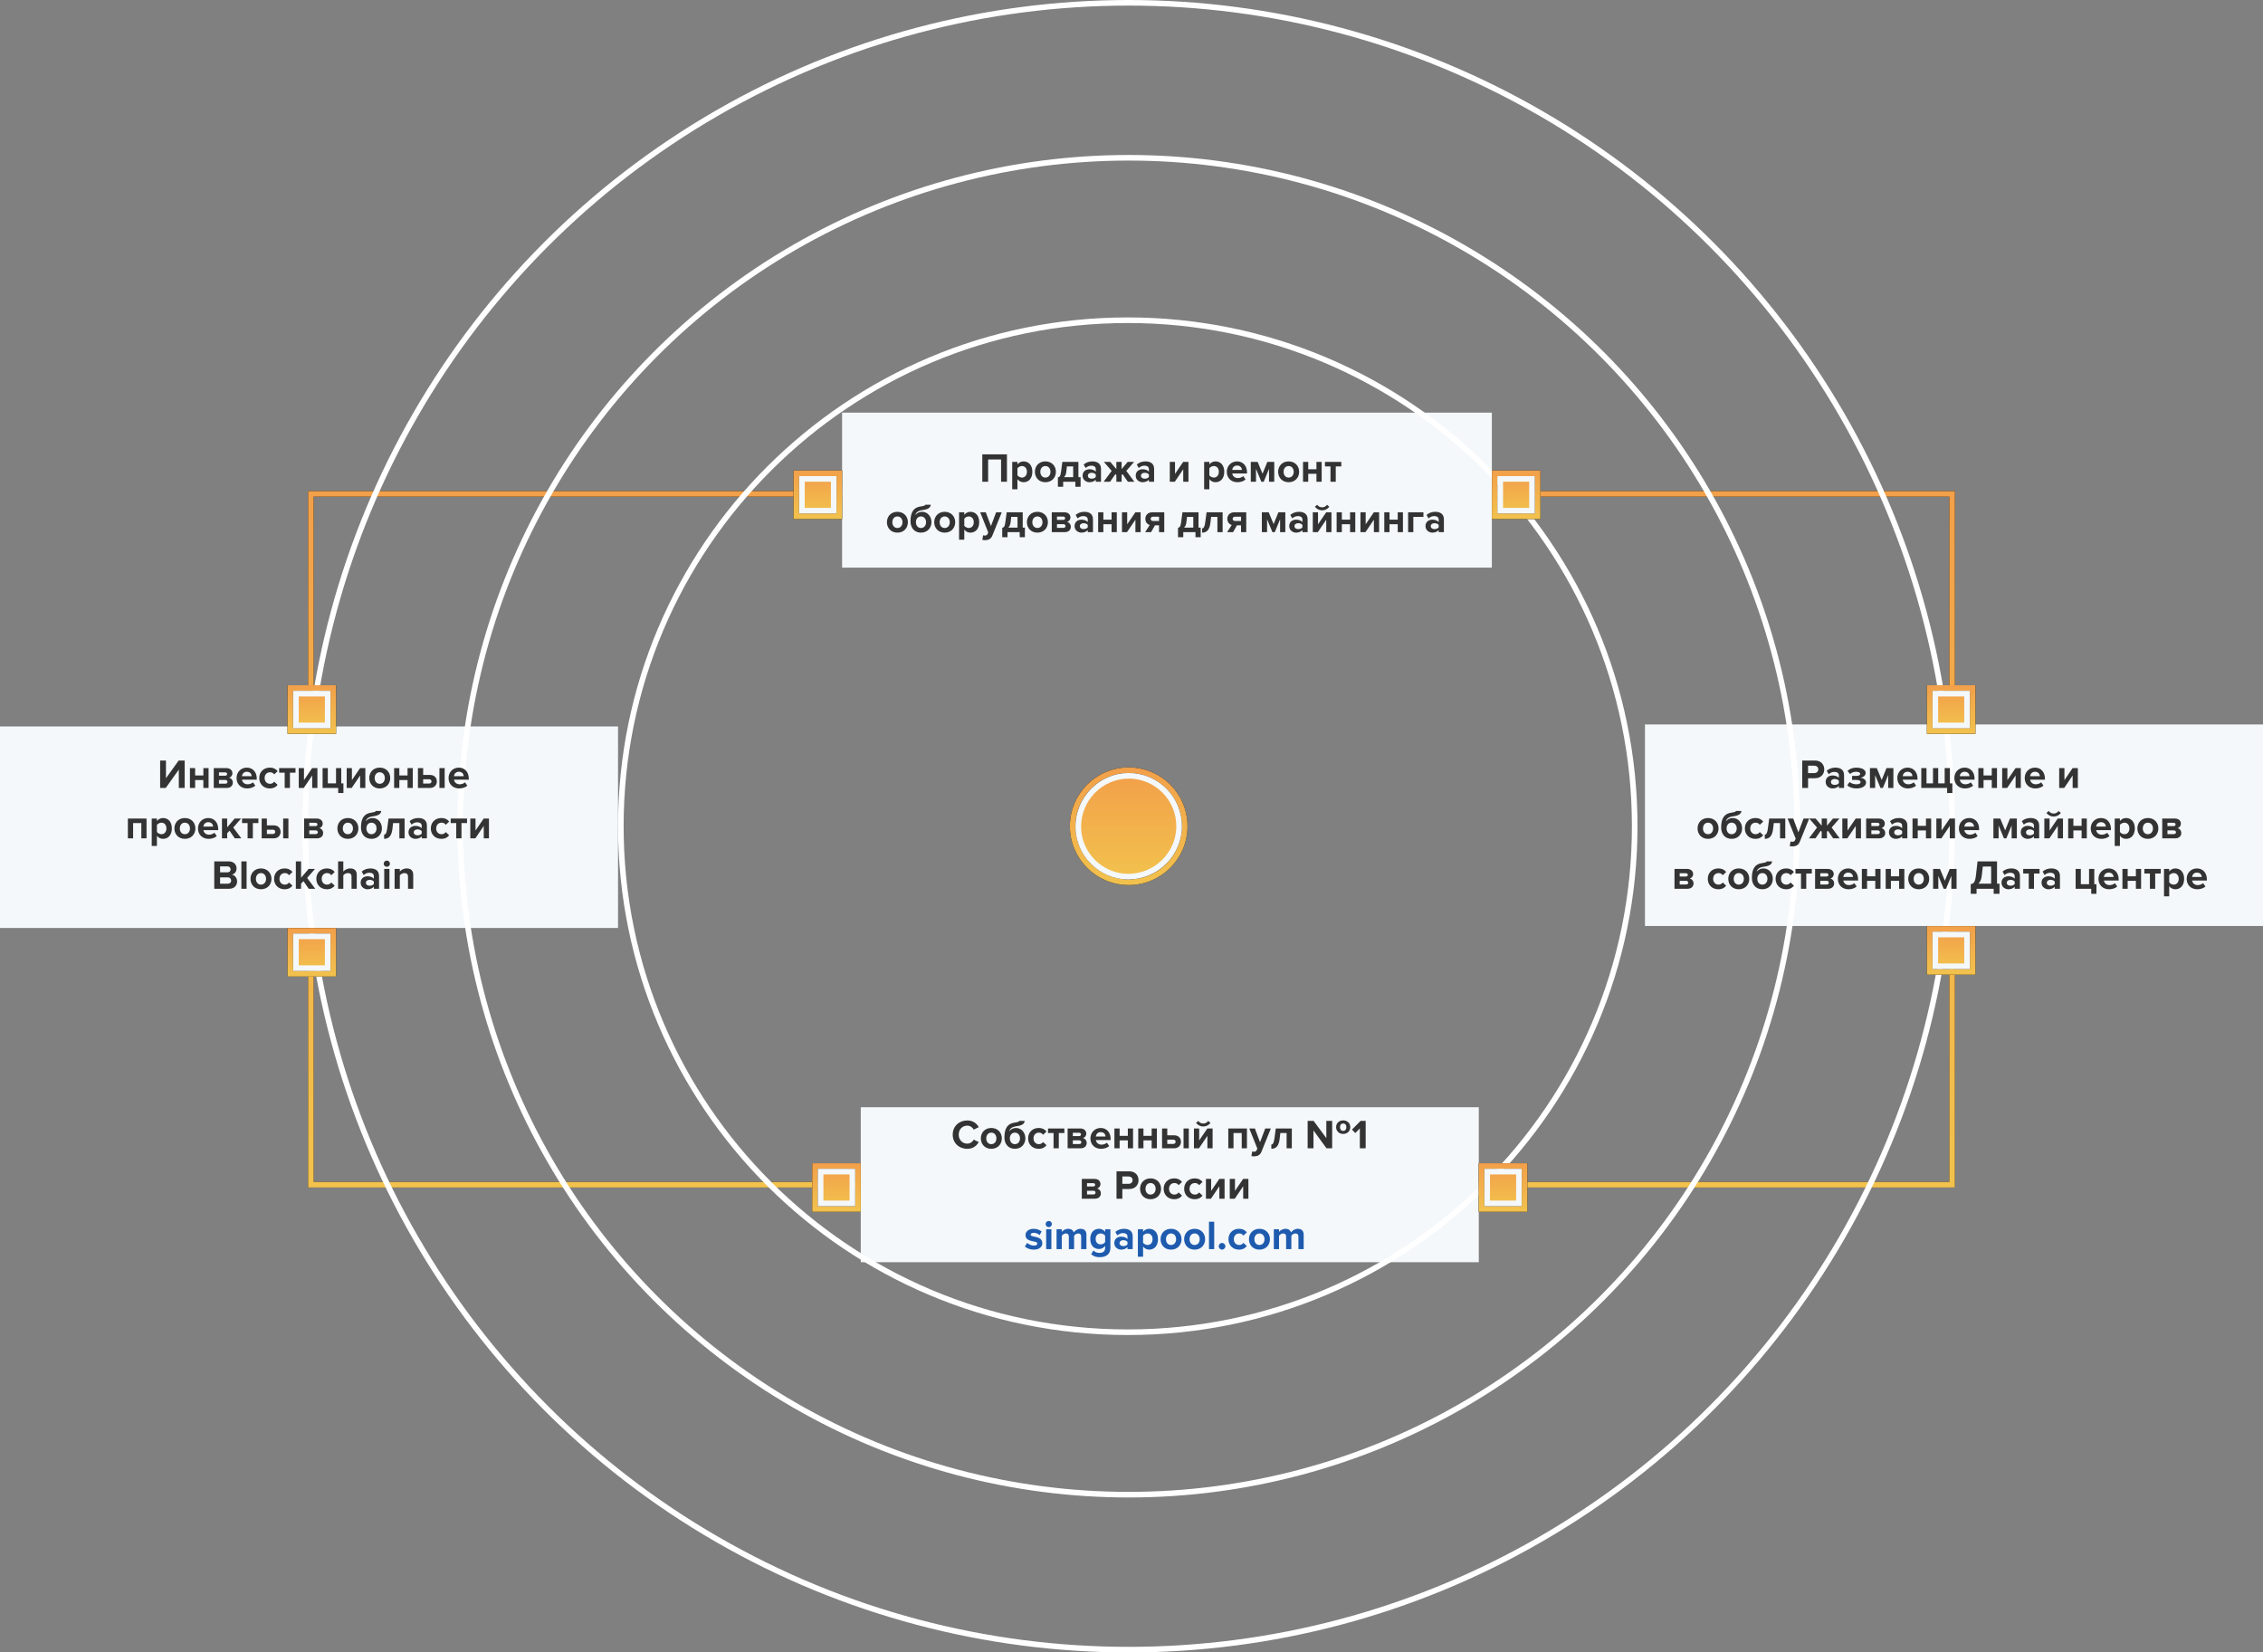 <svg width="1212" height="885" viewBox="0 0 1212 885" fill="none" xmlns="http://www.w3.org/2000/svg">
<rect x="0" y="0" width="1212" height="885" fill="#808080" stroke="none"/>
<rect x="166.5" y="264.5" width="879" height="370" stroke="black" stroke-width="3"/>
<rect x="166.5" y="264.5" width="879" height="370" stroke="url(#paint0_linear_1866_6)" stroke-width="3"/>
<rect x="451" y="221" width="348" height="83" fill="#F4F8FA"/>
<rect x="461" y="593" width="331" height="83" fill="#F4F8FA"/>
<rect x="881" y="388" width="331" height="107.931" fill="#F4F8FA"/>
<rect y="389.069" width="331" height="107.931" fill="#F4F8FA"/>
<circle cx="604.5" cy="442.5" r="441" stroke="white" stroke-width="3"/>
<circle cx="604.5" cy="442.5" r="358" stroke="white" stroke-width="3"/>
<path d="M875.5 442.5C875.5 592.167 753.948 713.5 604 713.5C454.052 713.5 332.5 592.167 332.5 442.5C332.5 292.833 454.052 171.5 604 171.5C753.948 171.5 875.5 292.833 875.5 442.5Z" stroke="white" stroke-width="3"/>
<rect x="426.5" y="253.5" width="23" height="23" stroke="black" stroke-width="3"/>
<rect x="426.5" y="253.5" width="23" height="23" stroke="url(#paint1_linear_1866_6)" stroke-width="3"/>
<rect x="429.5" y="256.5" width="17" height="17" fill="url(#paint2_linear_1866_6)" stroke="#F4F8FA" stroke-width="3"/>
<path d="M574.5 442.5C574.5 425.931 587.931 412.5 604.5 412.5C621.069 412.5 634.5 425.931 634.5 442.5C634.5 459.069 621.069 472.5 604.5 472.5C587.931 472.5 574.5 459.069 574.5 442.5Z" stroke="black" stroke-width="3"/>
<path d="M574.5 442.5C574.5 425.931 587.931 412.5 604.5 412.5C621.069 412.5 634.5 425.931 634.5 442.5C634.5 459.069 621.069 472.5 604.5 472.5C587.931 472.5 574.5 459.069 574.5 442.5Z" stroke="url(#paint3_linear_1866_6)" stroke-width="3"/>
<path d="M577.5 442.752C577.5 427.823 589.605 415.5 604.5 415.5C619.412 415.5 631.5 427.588 631.5 442.5C631.5 457.395 619.177 469.5 604.248 469.5C589.612 469.5 577.5 457.388 577.5 442.752Z" fill="url(#paint4_linear_1866_6)" stroke="#F4F8FA" stroke-width="3"/>
<rect x="800.5" y="253.5" width="23" height="23" stroke="black" stroke-width="3"/>
<rect x="800.5" y="253.5" width="23" height="23" stroke="url(#paint5_linear_1866_6)" stroke-width="3"/>
<rect x="803.5" y="256.5" width="17" height="17" fill="url(#paint6_linear_1866_6)" stroke="#F4F8FA" stroke-width="3"/>
<rect x="1033.5" y="368.5" width="23" height="23" stroke="black" stroke-width="3"/>
<rect x="1033.5" y="368.5" width="23" height="23" stroke="url(#paint7_linear_1866_6)" stroke-width="3"/>
<rect x="1036.5" y="371.5" width="17" height="17" fill="url(#paint8_linear_1866_6)" stroke="#F4F8FA" stroke-width="3"/>
<rect x="1033.5" y="497.5" width="23" height="23" stroke="black" stroke-width="3"/>
<rect x="1033.5" y="497.5" width="23" height="23" stroke="url(#paint9_linear_1866_6)" stroke-width="3"/>
<rect x="1036.5" y="500.5" width="17" height="17" fill="url(#paint10_linear_1866_6)" stroke="#F4F8FA" stroke-width="3"/>
<rect x="793.5" y="624.5" width="23" height="23" stroke="black" stroke-width="3"/>
<rect x="793.5" y="624.5" width="23" height="23" stroke="url(#paint11_linear_1866_6)" stroke-width="3"/>
<rect x="796.5" y="627.5" width="17" height="17" fill="url(#paint12_linear_1866_6)" stroke="#F4F8FA" stroke-width="3"/>
<rect x="436.5" y="624.5" width="23" height="23" stroke="black" stroke-width="3"/>
<rect x="436.5" y="624.5" width="23" height="23" stroke="url(#paint13_linear_1866_6)" stroke-width="3"/>
<rect x="439.5" y="627.5" width="17" height="17" fill="url(#paint14_linear_1866_6)" stroke="#F4F8FA" stroke-width="3"/>
<rect x="155.5" y="498.5" width="23" height="23" stroke="black" stroke-width="3"/>
<rect x="155.5" y="498.5" width="23" height="23" stroke="url(#paint15_linear_1866_6)" stroke-width="3"/>
<rect x="158.5" y="501.5" width="17" height="17" fill="url(#paint16_linear_1866_6)" stroke="#F4F8FA" stroke-width="3"/>
<rect x="155.5" y="368.5" width="23" height="23" stroke="black" stroke-width="3"/>
<rect x="155.5" y="368.5" width="23" height="23" stroke="url(#paint17_linear_1866_6)" stroke-width="3"/>
<rect x="158.5" y="371.5" width="17" height="17" fill="url(#paint18_linear_1866_6)" stroke="#F4F8FA" stroke-width="3"/>
<path d="M539.293 258V243.326H526.093V258H529.217V246.076H536.147V258H539.293ZM548.19 258.264C550.918 258.264 552.898 256.218 552.898 252.676C552.898 249.134 550.918 247.11 548.19 247.11C546.892 247.11 545.726 247.682 544.912 248.716V247.374H542.118V262.048H544.912V256.636C545.77 257.736 546.936 258.264 548.19 258.264ZM547.31 255.778C546.408 255.778 545.374 255.228 544.912 254.568V250.806C545.374 250.124 546.408 249.596 547.31 249.596C548.916 249.596 549.994 250.85 549.994 252.676C549.994 254.524 548.916 255.778 547.31 255.778ZM559.873 258.264C563.393 258.264 565.505 255.712 565.505 252.676C565.505 249.662 563.393 247.11 559.873 247.11C556.375 247.11 554.263 249.662 554.263 252.676C554.263 255.712 556.375 258.264 559.873 258.264ZM559.873 255.778C558.135 255.778 557.167 254.348 557.167 252.676C557.167 251.026 558.135 249.596 559.873 249.596C561.611 249.596 562.601 251.026 562.601 252.676C562.601 254.348 561.611 255.778 559.873 255.778ZM566.587 260.706H569.403V258H575.937V260.706H578.731V255.558H577.565V247.374H568.963L568.281 252.522C567.951 255.096 567.445 255.514 566.587 255.668V260.706ZM571.405 249.816H574.771V255.558H569.843C570.503 254.942 570.921 253.996 571.075 252.698L571.405 249.816ZM589.664 258V251.136C589.664 248.078 587.442 247.11 585.022 247.11C583.35 247.11 581.678 247.638 580.38 248.782L581.436 250.652C582.338 249.816 583.394 249.398 584.538 249.398C585.946 249.398 586.87 250.102 586.87 251.18V252.61C586.166 251.774 584.912 251.312 583.504 251.312C581.81 251.312 579.808 252.258 579.808 254.744C579.808 257.12 581.81 258.264 583.504 258.264C584.89 258.264 586.144 257.758 586.87 256.9V258H589.664ZM584.626 256.372C583.526 256.372 582.624 255.8 582.624 254.81C582.624 253.776 583.526 253.204 584.626 253.204C585.528 253.204 586.408 253.512 586.87 254.128V255.448C586.408 256.064 585.528 256.372 584.626 256.372ZM594.547 258L597.385 253.908L597.891 254.458V258H600.707V254.458L601.213 253.908L604.051 258H607.527L603.215 252.192L607.395 247.374H603.963L600.707 251.224V247.374H597.891V251.224L594.635 247.374H591.203L595.383 252.192L591.071 258H594.547ZM618.109 258V251.136C618.109 248.078 615.887 247.11 613.467 247.11C611.795 247.11 610.123 247.638 608.825 248.782L609.881 250.652C610.783 249.816 611.839 249.398 612.983 249.398C614.391 249.398 615.315 250.102 615.315 251.18V252.61C614.611 251.774 613.357 251.312 611.949 251.312C610.255 251.312 608.253 252.258 608.253 254.744C608.253 257.12 610.255 258.264 611.949 258.264C613.335 258.264 614.589 257.758 615.315 256.9V258H618.109ZM613.071 256.372C611.971 256.372 611.069 255.8 611.069 254.81C611.069 253.776 611.971 253.204 613.071 253.204C613.973 253.204 614.853 253.512 615.315 254.128V255.448C614.853 256.064 613.973 256.372 613.071 256.372ZM629.193 258L633.703 251.334V258H636.497V247.374H633.681L629.303 253.798V247.374H626.509V258H629.193ZM650.972 258.264C653.7 258.264 655.68 256.218 655.68 252.676C655.68 249.134 653.7 247.11 650.972 247.11C649.674 247.11 648.508 247.682 647.694 248.716V247.374H644.9V262.048H647.694V256.636C648.552 257.736 649.718 258.264 650.972 258.264ZM650.092 255.778C649.19 255.778 648.156 255.228 647.694 254.568V250.806C648.156 250.124 649.19 249.596 650.092 249.596C651.698 249.596 652.776 250.85 652.776 252.676C652.776 254.524 651.698 255.778 650.092 255.778ZM662.72 258.264C664.37 258.264 666.042 257.758 667.098 256.79L665.866 254.986C665.184 255.646 663.93 256.042 663.028 256.042C661.224 256.042 660.146 254.92 659.97 253.578H667.868V252.962C667.868 249.486 665.712 247.11 662.544 247.11C659.31 247.11 657.044 249.596 657.044 252.676C657.044 256.086 659.486 258.264 662.72 258.264ZM665.162 251.686H659.926C660.058 250.63 660.806 249.332 662.544 249.332C664.392 249.332 665.096 250.674 665.162 251.686ZM682.448 258V247.374H678.752L676.178 253.71L673.56 247.374H669.886V258H672.68V251.092L675.54 258H676.816L679.654 251.092V258H682.448ZM690.154 258.264C693.674 258.264 695.786 255.712 695.786 252.676C695.786 249.662 693.674 247.11 690.154 247.11C686.656 247.11 684.544 249.662 684.544 252.676C684.544 255.712 686.656 258.264 690.154 258.264ZM690.154 255.778C688.416 255.778 687.448 254.348 687.448 252.676C687.448 251.026 688.416 249.596 690.154 249.596C691.892 249.596 692.882 251.026 692.882 252.676C692.882 254.348 691.892 255.778 690.154 255.778ZM700.653 258V253.754H705.053V258H707.847V247.374H705.053V251.312H700.653V247.374H697.859V258H700.653ZM715.394 258V249.816H718.364V247.374H709.608V249.816H712.578V258H715.394ZM480.617 285.264C484.137 285.264 486.249 282.712 486.249 279.676C486.249 276.662 484.137 274.11 480.617 274.11C477.119 274.11 475.007 276.662 475.007 279.676C475.007 282.712 477.119 285.264 480.617 285.264ZM480.617 282.778C478.879 282.778 477.911 281.348 477.911 279.676C477.911 278.026 478.879 276.596 480.617 276.596C482.355 276.596 483.345 278.026 483.345 279.676C483.345 281.348 482.355 282.778 480.617 282.778ZM493.25 282.778C491.512 282.778 490.544 281.348 490.544 279.632C490.544 278.026 491.512 276.596 493.25 276.596C494.988 276.596 495.978 278.026 495.978 279.632C495.978 281.348 494.988 282.778 493.25 282.778ZM493.25 285.264C496.792 285.264 498.86 282.646 498.86 279.654C498.86 276.706 496.88 274.11 493.844 274.11C492.37 274.11 491.072 274.726 490.214 275.848C490.5 274.616 491.534 273.516 494.042 273.186C495.78 272.966 498.464 272.394 498.464 270.326H495.56C495.56 270.7 494.944 270.964 493.162 271.228C489.51 271.712 487.64 274.022 487.64 279.192C487.64 282.646 489.708 285.264 493.25 285.264ZM505.947 285.264C509.467 285.264 511.579 282.712 511.579 279.676C511.579 276.662 509.467 274.11 505.947 274.11C502.449 274.11 500.337 276.662 500.337 279.676C500.337 282.712 502.449 285.264 505.947 285.264ZM505.947 282.778C504.209 282.778 503.241 281.348 503.241 279.676C503.241 278.026 504.209 276.596 505.947 276.596C507.685 276.596 508.675 278.026 508.675 279.676C508.675 281.348 507.685 282.778 505.947 282.778ZM519.724 285.264C522.452 285.264 524.432 283.218 524.432 279.676C524.432 276.134 522.452 274.11 519.724 274.11C518.426 274.11 517.26 274.682 516.446 275.716V274.374H513.652V289.048H516.446V283.636C517.304 284.736 518.47 285.264 519.724 285.264ZM518.844 282.778C517.942 282.778 516.908 282.228 516.446 281.568V277.806C516.908 277.124 517.942 276.596 518.844 276.596C520.45 276.596 521.528 277.85 521.528 279.676C521.528 281.524 520.45 282.778 518.844 282.778ZM526.104 289.158C526.456 289.246 527.16 289.312 527.49 289.312C529.316 289.268 530.724 288.74 531.516 286.738L536.51 274.374H533.496L530.724 281.766L527.952 274.374H524.96L529.272 285.154L528.876 286.056C528.612 286.628 528.128 286.826 527.402 286.826C527.138 286.826 526.764 286.76 526.522 286.65L526.104 289.158ZM536.767 287.706H539.583V285H546.117V287.706H548.911V282.558H547.745V274.374H539.143L538.461 279.522C538.131 282.096 537.625 282.514 536.767 282.668V287.706ZM541.585 276.816H544.951V282.558H540.023C540.683 281.942 541.101 280.996 541.255 279.698L541.585 276.816ZM555.597 285.264C559.117 285.264 561.229 282.712 561.229 279.676C561.229 276.662 559.117 274.11 555.597 274.11C552.099 274.11 549.987 276.662 549.987 279.676C549.987 282.712 552.099 285.264 555.597 285.264ZM555.597 282.778C553.859 282.778 552.891 281.348 552.891 279.676C552.891 278.026 553.859 276.596 555.597 276.596C557.335 276.596 558.325 278.026 558.325 279.676C558.325 281.348 557.335 282.778 555.597 282.778ZM570.232 285C572.366 285 573.51 283.724 573.51 282.118C573.51 280.842 572.652 279.786 571.486 279.522C572.476 279.236 573.29 278.378 573.29 277.102C573.29 275.672 572.19 274.374 570.034 274.374H563.302V285H570.232ZM569.55 282.712H566.096V280.732H569.55C570.254 280.732 570.65 281.194 570.65 281.722C570.65 282.338 570.232 282.712 569.55 282.712ZM569.462 278.444H566.096V276.662H569.462C570.078 276.662 570.452 277.036 570.452 277.564C570.452 278.048 570.078 278.444 569.462 278.444ZM585.367 285V278.136C585.367 275.078 583.145 274.11 580.725 274.11C579.053 274.11 577.381 274.638 576.083 275.782L577.139 277.652C578.041 276.816 579.097 276.398 580.241 276.398C581.649 276.398 582.573 277.102 582.573 278.18V279.61C581.869 278.774 580.615 278.312 579.207 278.312C577.513 278.312 575.511 279.258 575.511 281.744C575.511 284.12 577.513 285.264 579.207 285.264C580.593 285.264 581.847 284.758 582.573 283.9V285H585.367ZM580.329 283.372C579.229 283.372 578.327 282.8 578.327 281.81C578.327 280.776 579.229 280.204 580.329 280.204C581.231 280.204 582.111 280.512 582.573 281.128V282.448C582.111 283.064 581.231 283.372 580.329 283.372ZM590.932 285V280.754H595.332V285H598.126V274.374H595.332V278.312H590.932V274.374H588.138V285H590.932ZM603.584 285L608.094 278.334V285H610.888V274.374H608.072L603.694 280.798V274.374H600.9V285H603.584ZM616.477 285L618.567 281.348H620.745V285H623.539V274.374H617.093C614.739 274.374 613.419 275.98 613.419 277.85C613.419 279.742 614.563 280.842 615.773 281.15L613.309 285H616.477ZM617.533 279.016C616.741 279.016 616.257 278.532 616.257 277.85C616.257 277.19 616.763 276.728 617.533 276.728H620.745V279.016H617.533ZM630.912 287.706H633.728V285H640.262V287.706H643.056V282.558H641.89V274.374H633.288L632.606 279.522C632.276 282.096 631.77 282.514 630.912 282.668V287.706ZM635.73 276.816H639.096V282.558H634.168C634.828 281.942 635.246 280.996 635.4 279.698L635.73 276.816ZM643.824 285.264C646.53 285.264 647.85 283.526 648.29 279.852L648.642 276.816H652.008V285H654.802V274.374H646.2L645.518 279.522C645.188 282.096 644.682 282.976 643.824 282.976V285.264ZM660.391 285L662.481 281.348H664.659V285H667.453V274.374H661.007C658.653 274.374 657.333 275.98 657.333 277.85C657.333 279.742 658.477 280.842 659.687 281.15L657.223 285H660.391ZM661.447 279.016C660.655 279.016 660.171 278.532 660.171 277.85C660.171 277.19 660.677 276.728 661.447 276.728H664.659V279.016H661.447ZM688.378 285V274.374H684.682L682.108 280.71L679.49 274.374H675.816V285H678.61V278.092L681.47 285H682.746L685.584 278.092V285H688.378ZM700.33 285V278.136C700.33 275.078 698.108 274.11 695.688 274.11C694.016 274.11 692.344 274.638 691.046 275.782L692.102 277.652C693.004 276.816 694.06 276.398 695.204 276.398C696.612 276.398 697.536 277.102 697.536 278.18V279.61C696.832 278.774 695.578 278.312 694.17 278.312C692.476 278.312 690.474 279.258 690.474 281.744C690.474 284.12 692.476 285.264 694.17 285.264C695.556 285.264 696.81 284.758 697.536 283.9V285H700.33ZM695.292 283.372C694.192 283.372 693.29 282.8 693.29 281.81C693.29 280.776 694.192 280.204 695.292 280.204C696.194 280.204 697.074 280.512 697.536 281.128V282.448C697.074 283.064 696.194 283.372 695.292 283.372ZM705.785 285L710.295 278.334V285H713.089V274.374H710.273L705.895 280.798V274.374H703.101V285H705.785ZM711.945 271.382L710.713 270.348C710.097 271.206 709.195 271.712 708.095 271.712C706.951 271.712 706.049 271.184 705.455 270.348L704.223 271.382C705.125 272.57 706.533 273.318 708.095 273.318C709.679 273.318 711.065 272.57 711.945 271.382ZM718.657 285V280.754H723.057V285H725.851V274.374H723.057V278.312H718.657V274.374H715.863V285H718.657ZM731.308 285L735.818 278.334V285H738.612V274.374H735.796L731.418 280.798V274.374H728.624V285H731.308ZM744.18 285V280.754H748.58V285H751.374V274.374H748.58V278.312H744.18V274.374H741.386V285H744.18ZM762.354 274.374H754.148V285H756.942V276.816H762.354V274.374ZM773.312 285V278.136C773.312 275.078 771.09 274.11 768.67 274.11C766.998 274.11 765.326 274.638 764.028 275.782L765.084 277.652C765.986 276.816 767.042 276.398 768.186 276.398C769.594 276.398 770.518 277.102 770.518 278.18V279.61C769.814 278.774 768.56 278.312 767.152 278.312C765.458 278.312 763.456 279.258 763.456 281.744C763.456 284.12 765.458 285.264 767.152 285.264C768.538 285.264 769.792 284.758 770.518 283.9V285H773.312ZM768.274 283.372C767.174 283.372 766.272 282.8 766.272 281.81C766.272 280.776 767.174 280.204 768.274 280.204C769.176 280.204 770.056 280.512 770.518 281.128V282.448C770.056 283.064 769.176 283.372 768.274 283.372Z" fill="#333333"/>
<path d="M518.057 615.264C521.291 615.264 523.139 613.482 524.195 611.656L521.511 610.358C520.895 611.568 519.575 612.492 518.057 612.492C515.395 612.492 513.459 610.446 513.459 607.674C513.459 604.902 515.395 602.856 518.057 602.856C519.575 602.856 520.895 603.802 521.511 604.99L524.195 603.67C523.161 601.844 521.291 600.084 518.057 600.084C513.657 600.084 510.247 603.164 510.247 607.674C510.247 612.184 513.657 615.264 518.057 615.264ZM530.917 615.264C534.437 615.264 536.549 612.712 536.549 609.676C536.549 606.662 534.437 604.11 530.917 604.11C527.419 604.11 525.307 606.662 525.307 609.676C525.307 612.712 527.419 615.264 530.917 615.264ZM530.917 612.778C529.179 612.778 528.211 611.348 528.211 609.676C528.211 608.026 529.179 606.596 530.917 606.596C532.655 606.596 533.645 608.026 533.645 609.676C533.645 611.348 532.655 612.778 530.917 612.778ZM543.549 612.778C541.811 612.778 540.843 611.348 540.843 609.632C540.843 608.026 541.811 606.596 543.549 606.596C545.287 606.596 546.277 608.026 546.277 609.632C546.277 611.348 545.287 612.778 543.549 612.778ZM543.549 615.264C547.091 615.264 549.159 612.646 549.159 609.654C549.159 606.706 547.179 604.11 544.143 604.11C542.669 604.11 541.371 604.726 540.513 605.848C540.799 604.616 541.833 603.516 544.341 603.186C546.079 602.966 548.763 602.394 548.763 600.326H545.859C545.859 600.7 545.243 600.964 543.461 601.228C539.809 601.712 537.939 604.022 537.939 609.192C537.939 612.646 540.007 615.264 543.549 615.264ZM556.269 615.264C558.447 615.264 559.767 614.318 560.471 613.328L558.645 611.634C558.139 612.338 557.369 612.778 556.401 612.778C554.707 612.778 553.519 611.524 553.519 609.676C553.519 607.828 554.707 606.596 556.401 606.596C557.369 606.596 558.139 606.992 558.645 607.74L560.471 606.024C559.767 605.056 558.447 604.11 556.269 604.11C552.991 604.11 550.637 606.42 550.637 609.676C550.637 612.954 552.991 615.264 556.269 615.264ZM567.071 615V606.816H570.041V604.374H561.285V606.816H564.255V615H567.071ZM578.723 615C580.857 615 582.001 613.724 582.001 612.118C582.001 610.842 581.143 609.786 579.977 609.522C580.967 609.236 581.781 608.378 581.781 607.102C581.781 605.672 580.681 604.374 578.525 604.374H571.793V615H578.723ZM578.041 612.712H574.587V610.732H578.041C578.745 610.732 579.141 611.194 579.141 611.722C579.141 612.338 578.723 612.712 578.041 612.712ZM577.953 608.444H574.587V606.662H577.953C578.569 606.662 578.943 607.036 578.943 607.564C578.943 608.048 578.569 608.444 577.953 608.444ZM589.678 615.264C591.328 615.264 593 614.758 594.056 613.79L592.824 611.986C592.142 612.646 590.888 613.042 589.986 613.042C588.182 613.042 587.104 611.92 586.928 610.578H594.826V609.962C594.826 606.486 592.67 604.11 589.502 604.11C586.268 604.11 584.002 606.596 584.002 609.676C584.002 613.086 586.444 615.264 589.678 615.264ZM592.12 608.686H586.884C587.016 607.63 587.764 606.332 589.502 606.332C591.35 606.332 592.054 607.674 592.12 608.686ZM599.638 615V610.754H604.038V615H606.832V604.374H604.038V608.312H599.638V604.374H596.844V615H599.638ZM612.4 615V610.754H616.8V615H619.594V604.374H616.8V608.312H612.4V604.374H609.606V615H612.4ZM622.367 604.374V615H628.791C631.167 615 632.487 613.394 632.487 611.502C632.487 609.632 631.255 608.026 628.791 608.026H625.161V604.374H622.367ZM628.373 610.358C629.165 610.358 629.627 610.842 629.627 611.502C629.627 612.162 629.165 612.646 628.373 612.646H625.161V610.358H628.373ZM636.689 615V604.374H633.873V615H636.689ZM642.132 615L646.642 608.334V615H649.436V604.374H646.62L642.242 610.798V604.374H639.448V615H642.132ZM648.292 601.382L647.06 600.348C646.444 601.206 645.542 601.712 644.442 601.712C643.298 601.712 642.396 601.184 641.802 600.348L640.57 601.382C641.472 602.57 642.88 603.318 644.442 603.318C646.026 603.318 647.412 602.57 648.292 601.382ZM667.826 615V604.374H657.838V615H660.632V606.816H665.032V615H667.826ZM670.226 619.158C670.578 619.246 671.282 619.312 671.612 619.312C673.438 619.268 674.846 618.74 675.638 616.738L680.632 604.374H677.618L674.846 611.766L672.074 604.374H669.082L673.394 615.154L672.998 616.056C672.734 616.628 672.25 616.826 671.524 616.826C671.26 616.826 670.886 616.76 670.644 616.65L670.226 619.158ZM680.889 615.264C683.595 615.264 684.915 613.526 685.355 609.852L685.707 606.816H689.073V615H691.867V604.374H683.265L682.583 609.522C682.253 612.096 681.747 612.976 680.889 612.976V615.264ZM719.366 607.3C721.742 607.3 723.172 605.628 723.172 603.67C723.172 601.712 721.742 600.04 719.366 600.04C717.034 600.04 715.582 601.712 715.582 603.67C715.582 605.628 717.034 607.3 719.366 607.3ZM719.366 605.672C718.288 605.672 717.672 604.88 717.672 603.67C717.672 602.46 718.288 601.712 719.366 601.712C720.444 601.712 721.082 602.46 721.082 603.67C721.082 604.88 720.444 605.672 719.366 605.672ZM713.47 615V600.326H710.346V609.544L703.548 600.326H700.336V615H703.46V605.43L710.456 615H713.47ZM731.417 615V600.326H728.689L724.069 604.968L725.851 606.838L728.293 604.352V615H731.417ZM586.318 642C588.452 642 589.596 640.724 589.596 639.118C589.596 637.842 588.738 636.786 587.572 636.522C588.562 636.236 589.376 635.378 589.376 634.102C589.376 632.672 588.276 631.374 586.12 631.374H579.388V642H586.318ZM585.636 639.712H582.182V637.732H585.636C586.34 637.732 586.736 638.194 586.736 638.722C586.736 639.338 586.318 639.712 585.636 639.712ZM585.548 635.444H582.182V633.662H585.548C586.164 633.662 586.538 634.036 586.538 634.564C586.538 635.048 586.164 635.444 585.548 635.444ZM601.097 642V636.786H604.837C608.005 636.786 609.765 634.608 609.765 632.056C609.765 629.482 608.027 627.326 604.837 627.326H597.973V642H601.097ZM604.419 634.036H601.097V630.076H604.419C605.651 630.076 606.575 630.824 606.575 632.056C606.575 633.266 605.651 634.036 604.419 634.036ZM616.199 642.264C619.719 642.264 621.831 639.712 621.831 636.676C621.831 633.662 619.719 631.11 616.199 631.11C612.701 631.11 610.589 633.662 610.589 636.676C610.589 639.712 612.701 642.264 616.199 642.264ZM616.199 639.778C614.461 639.778 613.493 638.348 613.493 636.676C613.493 635.026 614.461 633.596 616.199 633.596C617.937 633.596 618.927 635.026 618.927 636.676C618.927 638.348 617.937 639.778 616.199 639.778ZM628.854 642.264C631.032 642.264 632.352 641.318 633.056 640.328L631.23 638.634C630.724 639.338 629.954 639.778 628.986 639.778C627.292 639.778 626.104 638.524 626.104 636.676C626.104 634.828 627.292 633.596 628.986 633.596C629.954 633.596 630.724 633.992 631.23 634.74L633.056 633.024C632.352 632.056 631.032 631.11 628.854 631.11C625.576 631.11 623.222 633.42 623.222 636.676C623.222 639.954 625.576 642.264 628.854 642.264ZM639.832 642.264C642.01 642.264 643.33 641.318 644.034 640.328L642.208 638.634C641.702 639.338 640.932 639.778 639.964 639.778C638.27 639.778 637.082 638.524 637.082 636.676C637.082 634.828 638.27 633.596 639.964 633.596C640.932 633.596 641.702 633.992 642.208 634.74L644.034 633.024C643.33 632.056 642.01 631.11 639.832 631.11C636.554 631.11 634.2 633.42 634.2 636.676C634.2 639.954 636.554 642.264 639.832 642.264ZM648.545 642L653.055 635.334V642H655.849V631.374H653.033L648.655 637.798V631.374H645.861V642H648.545ZM661.306 642L665.816 635.334V642H668.61V631.374H665.794L661.416 637.798V631.374H658.622V642H661.306Z" fill="#333333"/>
<path d="M553.643 669.264C556.591 669.264 558.241 667.79 558.241 665.854C558.241 661.564 551.949 662.884 551.949 661.3C551.949 660.706 552.609 660.244 553.621 660.244C554.919 660.244 556.129 660.794 556.767 661.476L557.889 659.562C556.833 658.726 555.403 658.11 553.599 658.11C550.805 658.11 549.243 659.672 549.243 661.454C549.243 665.634 555.557 664.204 555.557 665.964C555.557 666.624 554.985 667.108 553.775 667.108C552.455 667.108 550.871 666.382 550.101 665.656L548.891 667.614C550.013 668.648 551.795 669.264 553.643 669.264ZM561.685 657.23C562.609 657.23 563.357 656.482 563.357 655.558C563.357 654.634 562.609 653.908 561.685 653.908C560.783 653.908 560.013 654.634 560.013 655.558C560.013 656.482 560.783 657.23 561.685 657.23ZM563.093 669V658.374H560.299V669H563.093ZM581.858 669V661.322C581.858 659.144 580.692 658.11 578.734 658.11C577.106 658.11 575.698 659.078 575.082 660.046C574.686 658.836 573.696 658.11 572.134 658.11C570.506 658.11 569.098 659.122 568.658 659.76V658.374H565.864V669H568.658V661.85C569.076 661.256 569.89 660.596 570.858 660.596C572.002 660.596 572.442 661.3 572.442 662.29V669H575.258V661.828C575.654 661.256 576.468 660.596 577.458 660.596C578.602 660.596 579.042 661.3 579.042 662.29V669H581.858ZM588.954 673.312C591.572 673.312 594.696 672.322 594.696 668.274V658.374H591.88V659.738C591.022 658.66 589.878 658.11 588.602 658.11C585.918 658.11 583.916 660.046 583.916 663.522C583.916 667.064 585.94 668.934 588.602 668.934C589.9 668.934 591.044 668.318 591.88 667.262V668.34C591.88 670.43 590.296 671.024 588.954 671.024C587.612 671.024 586.49 670.65 585.632 669.704L584.378 671.728C585.72 672.894 587.128 673.312 588.954 673.312ZM589.482 666.448C587.898 666.448 586.798 665.348 586.798 663.522C586.798 661.696 587.898 660.596 589.482 660.596C590.406 660.596 591.418 661.102 591.88 661.806V665.238C591.418 665.92 590.406 666.448 589.482 666.448ZM606.641 669V662.136C606.641 659.078 604.419 658.11 601.999 658.11C600.327 658.11 598.655 658.638 597.357 659.782L598.413 661.652C599.315 660.816 600.371 660.398 601.515 660.398C602.923 660.398 603.847 661.102 603.847 662.18V663.61C603.143 662.774 601.889 662.312 600.481 662.312C598.787 662.312 596.785 663.258 596.785 665.744C596.785 668.12 598.787 669.264 600.481 669.264C601.867 669.264 603.121 668.758 603.847 667.9V669H606.641ZM601.603 667.372C600.503 667.372 599.601 666.8 599.601 665.81C599.601 664.776 600.503 664.204 601.603 664.204C602.505 664.204 603.385 664.512 603.847 665.128V666.448C603.385 667.064 602.505 667.372 601.603 667.372ZM615.484 669.264C618.212 669.264 620.192 667.218 620.192 663.676C620.192 660.134 618.212 658.11 615.484 658.11C614.186 658.11 613.02 658.682 612.206 659.716V658.374H609.412V673.048H612.206V667.636C613.064 668.736 614.23 669.264 615.484 669.264ZM614.604 666.778C613.702 666.778 612.668 666.228 612.206 665.568V661.806C612.668 661.124 613.702 660.596 614.604 660.596C616.21 660.596 617.288 661.85 617.288 663.676C617.288 665.524 616.21 666.778 614.604 666.778ZM627.167 669.264C630.687 669.264 632.799 666.712 632.799 663.676C632.799 660.662 630.687 658.11 627.167 658.11C623.669 658.11 621.557 660.662 621.557 663.676C621.557 666.712 623.669 669.264 627.167 669.264ZM627.167 666.778C625.429 666.778 624.461 665.348 624.461 663.676C624.461 662.026 625.429 660.596 627.167 660.596C628.905 660.596 629.895 662.026 629.895 663.676C629.895 665.348 628.905 666.778 627.167 666.778ZM639.799 669.264C643.319 669.264 645.431 666.712 645.431 663.676C645.431 660.662 643.319 658.11 639.799 658.11C636.301 658.11 634.189 660.662 634.189 663.676C634.189 666.712 636.301 669.264 639.799 669.264ZM639.799 666.778C638.061 666.778 637.093 665.348 637.093 663.676C637.093 662.026 638.061 660.596 639.799 660.596C641.537 660.596 642.527 662.026 642.527 663.676C642.527 665.348 641.537 666.778 639.799 666.778ZM650.298 669V654.326H647.504V669H650.298ZM654.499 669.242C655.467 669.242 656.281 668.428 656.281 667.46C656.281 666.492 655.467 665.678 654.499 665.678C653.531 665.678 652.717 666.492 652.717 667.46C652.717 668.428 653.531 669.242 654.499 669.242ZM663.562 669.264C665.74 669.264 667.06 668.318 667.764 667.328L665.938 665.634C665.432 666.338 664.662 666.778 663.694 666.778C662 666.778 660.812 665.524 660.812 663.676C660.812 661.828 662 660.596 663.694 660.596C664.662 660.596 665.432 660.992 665.938 661.74L667.764 660.024C667.06 659.056 665.74 658.11 663.562 658.11C660.284 658.11 657.93 660.42 657.93 663.676C657.93 666.954 660.284 669.264 663.562 669.264ZM674.518 669.264C678.038 669.264 680.15 666.712 680.15 663.676C680.15 660.662 678.038 658.11 674.518 658.11C671.02 658.11 668.908 660.662 668.908 663.676C668.908 666.712 671.02 669.264 674.518 669.264ZM674.518 666.778C672.78 666.778 671.812 665.348 671.812 663.676C671.812 662.026 672.78 660.596 674.518 660.596C676.256 660.596 677.246 662.026 677.246 663.676C677.246 665.348 676.256 666.778 674.518 666.778ZM698.217 669V661.322C698.217 659.144 697.051 658.11 695.093 658.11C693.465 658.11 692.057 659.078 691.441 660.046C691.045 658.836 690.055 658.11 688.493 658.11C686.865 658.11 685.457 659.122 685.017 659.76V658.374H682.223V669H685.017V661.85C685.435 661.256 686.249 660.596 687.217 660.596C688.361 660.596 688.801 661.3 688.801 662.29V669H691.617V661.828C692.013 661.256 692.827 660.596 693.817 660.596C694.961 660.596 695.401 661.3 695.401 662.29V669H698.217Z" fill="#1E5BAE"/>
<path d="M88.774 422L95.77 412.166V422H98.894V407.326H95.682L88.884 416.808V407.326H85.76V422H88.774ZM104.515 422V417.754H108.915V422H111.709V411.374H108.915V415.312H104.515V411.374H101.721V422H104.515ZM121.413 422C123.547 422 124.691 420.724 124.691 419.118C124.691 417.842 123.833 416.786 122.667 416.522C123.657 416.236 124.471 415.378 124.471 414.102C124.471 412.672 123.371 411.374 121.215 411.374H114.483V422H121.413ZM120.731 419.712H117.277V417.732H120.731C121.435 417.732 121.831 418.194 121.831 418.722C121.831 419.338 121.413 419.712 120.731 419.712ZM120.643 415.444H117.277V413.662H120.643C121.259 413.662 121.633 414.036 121.633 414.564C121.633 415.048 121.259 415.444 120.643 415.444ZM132.367 422.264C134.017 422.264 135.689 421.758 136.745 420.79L135.513 418.986C134.831 419.646 133.577 420.042 132.675 420.042C130.871 420.042 129.793 418.92 129.617 417.578H137.515V416.962C137.515 413.486 135.359 411.11 132.191 411.11C128.957 411.11 126.691 413.596 126.691 416.676C126.691 420.086 129.133 422.264 132.367 422.264ZM134.809 415.686H129.573C129.705 414.63 130.453 413.332 132.191 413.332C134.039 413.332 134.743 414.674 134.809 415.686ZM144.483 422.264C146.661 422.264 147.981 421.318 148.685 420.328L146.859 418.634C146.353 419.338 145.583 419.778 144.615 419.778C142.921 419.778 141.733 418.524 141.733 416.676C141.733 414.828 142.921 413.596 144.615 413.596C145.583 413.596 146.353 413.992 146.859 414.74L148.685 413.024C147.981 412.056 146.661 411.11 144.483 411.11C141.205 411.11 138.851 413.42 138.851 416.676C138.851 419.954 141.205 422.264 144.483 422.264ZM155.286 422V413.816H158.256V411.374H149.5V413.816H152.47V422H155.286ZM162.692 422L167.202 415.334V422H169.996V411.374H167.18L162.802 417.798V411.374H160.008V422H162.692ZM181.13 424.706H183.924V419.558H182.758V411.374H179.964V419.558H175.564V411.374H172.77V422H181.13V424.706ZM188.366 422L192.876 415.334V422H195.67V411.374H192.854L188.476 417.798V411.374H185.682V422H188.366ZM203.372 422.264C206.892 422.264 209.004 419.712 209.004 416.676C209.004 413.662 206.892 411.11 203.372 411.11C199.874 411.11 197.762 413.662 197.762 416.676C197.762 419.712 199.874 422.264 203.372 422.264ZM203.372 419.778C201.634 419.778 200.666 418.348 200.666 416.676C200.666 415.026 201.634 413.596 203.372 413.596C205.11 413.596 206.1 415.026 206.1 416.676C206.1 418.348 205.11 419.778 203.372 419.778ZM213.87 422V417.754H218.27V422H221.064V411.374H218.27V415.312H213.87V411.374H211.076V422H213.87ZM223.838 411.374V422H230.262C232.638 422 233.958 420.394 233.958 418.502C233.958 416.632 232.726 415.026 230.262 415.026H226.632V411.374H223.838ZM229.844 417.358C230.636 417.358 231.098 417.842 231.098 418.502C231.098 419.162 230.636 419.646 229.844 419.646H226.632V417.358H229.844ZM238.16 422V411.374H235.344V422H238.16ZM245.912 422.264C247.562 422.264 249.234 421.758 250.29 420.79L249.058 418.986C248.376 419.646 247.122 420.042 246.22 420.042C244.416 420.042 243.338 418.92 243.162 417.578H251.06V416.962C251.06 413.486 248.904 411.11 245.736 411.11C242.502 411.11 240.236 413.596 240.236 416.676C240.236 420.086 242.678 422.264 245.912 422.264ZM248.354 415.686H243.118C243.25 414.63 243.998 413.332 245.736 413.332C247.584 413.332 248.288 414.674 248.354 415.686ZM78.483 449V438.374H68.495V449H71.289V440.816H75.689V449H78.483ZM87.329 449.264C90.057 449.264 92.037 447.218 92.037 443.676C92.037 440.134 90.057 438.11 87.329 438.11C86.031 438.11 84.865 438.682 84.051 439.716V438.374H81.257V453.048H84.051V447.636C84.909 448.736 86.075 449.264 87.329 449.264ZM86.449 446.778C85.547 446.778 84.513 446.228 84.051 445.568V441.806C84.513 441.124 85.547 440.596 86.449 440.596C88.055 440.596 89.133 441.85 89.133 443.676C89.133 445.524 88.055 446.778 86.449 446.778ZM99.011 449.264C102.531 449.264 104.643 446.712 104.643 443.676C104.643 440.662 102.531 438.11 99.011 438.11C95.513 438.11 93.401 440.662 93.401 443.676C93.401 446.712 95.513 449.264 99.011 449.264ZM99.011 446.778C97.273 446.778 96.305 445.348 96.305 443.676C96.305 442.026 97.273 440.596 99.011 440.596C100.749 440.596 101.739 442.026 101.739 443.676C101.739 445.348 100.749 446.778 99.011 446.778ZM111.71 449.264C113.36 449.264 115.032 448.758 116.088 447.79L114.856 445.986C114.174 446.646 112.92 447.042 112.018 447.042C110.214 447.042 109.136 445.92 108.96 444.578H116.858V443.962C116.858 440.486 114.702 438.11 111.534 438.11C108.3 438.11 106.034 440.596 106.034 443.676C106.034 447.086 108.476 449.264 111.71 449.264ZM114.152 442.686H108.916C109.048 441.63 109.796 440.332 111.534 440.332C113.382 440.332 114.086 441.674 114.152 442.686ZM129.26 449L124.926 443.192L129.128 438.374H125.696L121.67 443.104V438.374H118.876V449H121.67V446.272L122.946 444.908L125.762 449H129.26ZM135.424 449V440.816H138.394V438.374H129.638V440.816H132.608V449H135.424ZM140.146 438.374V449H146.57C148.946 449 150.266 447.394 150.266 445.502C150.266 443.632 149.034 442.026 146.57 442.026H142.94V438.374H140.146ZM146.152 444.358C146.944 444.358 147.406 444.842 147.406 445.502C147.406 446.162 146.944 446.646 146.152 446.646H142.94V444.358H146.152ZM154.468 449V438.374H151.652V449H154.468ZM169.785 449C171.919 449 173.063 447.724 173.063 446.118C173.063 444.842 172.205 443.786 171.039 443.522C172.029 443.236 172.843 442.378 172.843 441.102C172.843 439.672 171.743 438.374 169.587 438.374H162.855V449H169.785ZM169.103 446.712H165.649V444.732H169.103C169.807 444.732 170.203 445.194 170.203 445.722C170.203 446.338 169.785 446.712 169.103 446.712ZM169.015 442.444H165.649V440.662H169.015C169.631 440.662 170.005 441.036 170.005 441.564C170.005 442.048 169.631 442.444 169.015 442.444ZM186.302 449.264C189.822 449.264 191.934 446.712 191.934 443.676C191.934 440.662 189.822 438.11 186.302 438.11C182.804 438.11 180.692 440.662 180.692 443.676C180.692 446.712 182.804 449.264 186.302 449.264ZM186.302 446.778C184.564 446.778 183.596 445.348 183.596 443.676C183.596 442.026 184.564 440.596 186.302 440.596C188.04 440.596 189.03 442.026 189.03 443.676C189.03 445.348 188.04 446.778 186.302 446.778ZM198.935 446.778C197.197 446.778 196.229 445.348 196.229 443.632C196.229 442.026 197.197 440.596 198.935 440.596C200.673 440.596 201.663 442.026 201.663 443.632C201.663 445.348 200.673 446.778 198.935 446.778ZM198.935 449.264C202.477 449.264 204.545 446.646 204.545 443.654C204.545 440.706 202.565 438.11 199.529 438.11C198.055 438.11 196.757 438.726 195.899 439.848C196.185 438.616 197.219 437.516 199.727 437.186C201.465 436.966 204.149 436.394 204.149 434.326H201.245C201.245 434.7 200.629 434.964 198.847 435.228C195.195 435.712 193.325 438.022 193.325 443.192C193.325 446.646 195.393 449.264 198.935 449.264ZM205.714 449.264C208.42 449.264 209.74 447.526 210.18 443.852L210.532 440.816H213.898V449H216.692V438.374H208.09L207.408 443.522C207.078 446.096 206.572 446.976 205.714 446.976V449.264ZM228.64 449V442.136C228.64 439.078 226.418 438.11 223.998 438.11C222.326 438.11 220.654 438.638 219.356 439.782L220.412 441.652C221.314 440.816 222.37 440.398 223.514 440.398C224.922 440.398 225.846 441.102 225.846 442.18V443.61C225.142 442.774 223.888 442.312 222.48 442.312C220.786 442.312 218.784 443.258 218.784 445.744C218.784 448.12 220.786 449.264 222.48 449.264C223.866 449.264 225.12 448.758 225.846 447.9V449H228.64ZM223.602 447.372C222.502 447.372 221.6 446.8 221.6 445.81C221.6 444.776 222.502 444.204 223.602 444.204C224.504 444.204 225.384 444.512 225.846 445.128V446.448C225.384 447.064 224.504 447.372 223.602 447.372ZM236.361 449.264C238.539 449.264 239.859 448.318 240.563 447.328L238.737 445.634C238.231 446.338 237.461 446.778 236.493 446.778C234.799 446.778 233.611 445.524 233.611 443.676C233.611 441.828 234.799 440.596 236.493 440.596C237.461 440.596 238.231 440.992 238.737 441.74L240.563 440.024C239.859 439.056 238.539 438.11 236.361 438.11C233.083 438.11 230.729 440.42 230.729 443.676C230.729 446.954 233.083 449.264 236.361 449.264ZM247.164 449V440.816H250.134V438.374H241.378V440.816H244.348V449H247.164ZM254.57 449L259.08 442.334V449H261.874V438.374H259.058L254.68 444.798V438.374H251.886V449H254.57ZM122.717 476C125.511 476 126.985 474.24 126.985 472.04C126.985 470.192 125.731 468.674 124.169 468.432C125.555 468.146 126.699 466.914 126.699 465.066C126.699 463.108 125.269 461.326 122.475 461.326H114.753V476H122.717ZM121.793 467.2H117.877V464.01H121.793C122.849 464.01 123.509 464.692 123.509 465.616C123.509 466.54 122.849 467.2 121.793 467.2ZM121.903 473.294H117.877V469.884H121.903C123.135 469.884 123.795 470.676 123.795 471.6C123.795 472.656 123.091 473.294 121.903 473.294ZM132.069 476V461.326H129.275V476H132.069ZM139.767 476.264C143.287 476.264 145.399 473.712 145.399 470.676C145.399 467.662 143.287 465.11 139.767 465.11C136.269 465.11 134.157 467.662 134.157 470.676C134.157 473.712 136.269 476.264 139.767 476.264ZM139.767 473.778C138.029 473.778 137.061 472.348 137.061 470.676C137.061 469.026 138.029 467.596 139.767 467.596C141.505 467.596 142.495 469.026 142.495 470.676C142.495 472.348 141.505 473.778 139.767 473.778ZM152.422 476.264C154.6 476.264 155.92 475.318 156.624 474.328L154.798 472.634C154.292 473.338 153.522 473.778 152.554 473.778C150.86 473.778 149.672 472.524 149.672 470.676C149.672 468.828 150.86 467.596 152.554 467.596C153.522 467.596 154.292 467.992 154.798 468.74L156.624 467.024C155.92 466.056 154.6 465.11 152.422 465.11C149.144 465.11 146.79 467.42 146.79 470.676C146.79 473.954 149.144 476.264 152.422 476.264ZM168.834 476L164.5 470.192L168.702 465.374H165.27L161.244 470.104V461.326H158.45V476H161.244V473.272L162.52 471.908L165.336 476H168.834ZM175.045 476.264C177.223 476.264 178.543 475.318 179.247 474.328L177.421 472.634C176.915 473.338 176.145 473.778 175.177 473.778C173.483 473.778 172.295 472.524 172.295 470.676C172.295 468.828 173.483 467.596 175.177 467.596C176.145 467.596 176.915 467.992 177.421 468.74L179.247 467.024C178.543 466.056 177.223 465.11 175.045 465.11C171.767 465.11 169.413 467.42 169.413 470.676C169.413 473.954 171.767 476.264 175.045 476.264ZM191.062 476V468.454C191.062 466.386 189.939 465.11 187.608 465.11C185.869 465.11 184.55 465.946 183.867 466.76V461.326H181.074V476H183.867V468.85C184.351 468.212 185.209 467.596 186.288 467.596C187.497 467.596 188.267 468.058 188.267 469.532V476H191.062ZM203.009 476V469.136C203.009 466.078 200.787 465.11 198.367 465.11C196.695 465.11 195.023 465.638 193.725 466.782L194.781 468.652C195.683 467.816 196.739 467.398 197.883 467.398C199.291 467.398 200.215 468.102 200.215 469.18V470.61C199.511 469.774 198.257 469.312 196.849 469.312C195.155 469.312 193.153 470.258 193.153 472.744C193.153 475.12 195.155 476.264 196.849 476.264C198.235 476.264 199.489 475.758 200.215 474.9V476H203.009ZM197.971 474.372C196.871 474.372 195.969 473.8 195.969 472.81C195.969 471.776 196.871 471.204 197.971 471.204C198.873 471.204 199.753 471.512 200.215 472.128V473.448C199.753 474.064 198.873 474.372 197.971 474.372ZM207.167 464.23C208.091 464.23 208.839 463.482 208.839 462.558C208.839 461.634 208.091 460.908 207.167 460.908C206.265 460.908 205.495 461.634 205.495 462.558C205.495 463.482 206.265 464.23 207.167 464.23ZM208.575 476V465.374H205.781V476H208.575ZM221.311 476V468.498C221.311 466.43 220.189 465.11 217.857 465.11C216.119 465.11 214.821 465.946 214.139 466.76V465.374H211.345V476H214.139V468.85C214.601 468.212 215.459 467.596 216.559 467.596C217.747 467.596 218.517 468.102 218.517 469.576V476H221.311Z" fill="#333333"/>
<path d="M968.348 422V416.786H972.088C975.256 416.786 977.016 414.608 977.016 412.056C977.016 409.482 975.278 407.326 972.088 407.326H965.224V422H968.348ZM971.67 414.036H968.348V410.076H971.67C972.902 410.076 973.826 410.824 973.826 412.056C973.826 413.266 972.902 414.036 971.67 414.036ZM987.631 422V415.136C987.631 412.078 985.409 411.11 982.989 411.11C981.317 411.11 979.645 411.638 978.347 412.782L979.403 414.652C980.305 413.816 981.361 413.398 982.505 413.398C983.913 413.398 984.837 414.102 984.837 415.18V416.61C984.133 415.774 982.879 415.312 981.471 415.312C979.777 415.312 977.775 416.258 977.775 418.744C977.775 421.12 979.777 422.264 981.471 422.264C982.857 422.264 984.111 421.758 984.837 420.9V422H987.631ZM982.593 420.372C981.493 420.372 980.591 419.8 980.591 418.81C980.591 417.776 981.493 417.204 982.593 417.204C983.495 417.204 984.375 417.512 984.837 418.128V419.448C984.375 420.064 983.495 420.372 982.593 420.372ZM994.275 422.264C997.443 422.264 999.401 420.944 999.401 419.074C999.401 417.468 997.707 416.632 996.409 416.544C997.817 416.324 999.181 415.4 999.181 414.036C999.181 412.232 997.311 411.11 993.989 411.132C992.053 411.132 990.513 411.858 989.479 412.892L990.843 414.542C991.679 413.728 992.757 413.332 994.143 413.332C995.397 413.332 996.277 413.772 996.277 414.41C996.277 415.158 995.551 415.554 994.099 415.554H991.921V417.71H994.099C995.551 417.71 996.475 418.084 996.475 418.898C996.475 419.58 995.705 420.042 994.275 420.042C992.999 420.042 991.591 419.668 990.601 418.832L989.325 420.57C990.359 421.582 992.075 422.264 994.275 422.264ZM1014.05 422V411.374H1010.35L1007.78 417.71L1005.16 411.374H1001.49V422H1004.28V415.092L1007.14 422H1008.42L1011.26 415.092V422H1014.05ZM1021.82 422.264C1023.47 422.264 1025.14 421.758 1026.2 420.79L1024.97 418.986C1024.29 419.646 1023.03 420.042 1022.13 420.042C1020.33 420.042 1019.25 418.92 1019.07 417.578H1026.97V416.962C1026.97 413.486 1024.81 411.11 1021.65 411.11C1018.41 411.11 1016.15 413.596 1016.15 416.676C1016.15 420.086 1018.59 422.264 1021.82 422.264ZM1024.26 415.686H1019.03C1019.16 414.63 1019.91 413.332 1021.65 413.332C1023.49 413.332 1024.2 414.674 1024.26 415.686ZM1041.51 411.374V419.558H1038.05V411.374H1035.26V419.558H1031.78V411.374H1028.99V422H1042.83V424.706H1045.64V419.558H1044.32V411.374H1041.51ZM1052.37 422.264C1054.02 422.264 1055.7 421.758 1056.75 420.79L1055.52 418.986C1054.84 419.646 1053.58 420.042 1052.68 420.042C1050.88 420.042 1049.8 418.92 1049.62 417.578H1057.52V416.962C1057.52 413.486 1055.37 411.11 1052.2 411.11C1048.96 411.11 1046.7 413.596 1046.7 416.676C1046.7 420.086 1049.14 422.264 1052.37 422.264ZM1054.82 415.686H1049.58C1049.71 414.63 1050.46 413.332 1052.2 413.332C1054.05 413.332 1054.75 414.674 1054.82 415.686ZM1062.33 422V417.754H1066.73V422H1069.53V411.374H1066.73V415.312H1062.33V411.374H1059.54V422H1062.33ZM1074.99 422L1079.5 415.334V422H1082.29V411.374H1079.47L1075.1 417.798V411.374H1072.3V422H1074.99ZM1090.06 422.264C1091.71 422.264 1093.38 421.758 1094.43 420.79L1093.2 418.986C1092.52 419.646 1091.27 420.042 1090.36 420.042C1088.56 420.042 1087.48 418.92 1087.31 417.578H1095.2V416.962C1095.2 413.486 1093.05 411.11 1089.88 411.11C1086.65 411.11 1084.38 413.596 1084.38 416.676C1084.38 420.086 1086.82 422.264 1090.06 422.264ZM1092.5 415.686H1087.26C1087.39 414.63 1088.14 413.332 1089.88 413.332C1091.73 413.332 1092.43 414.674 1092.5 415.686ZM1105.54 422L1110.05 415.334V422H1112.84V411.374H1110.02L1105.65 417.798V411.374H1102.85V422H1105.54ZM914.775 449.264C918.295 449.264 920.407 446.712 920.407 443.676C920.407 440.662 918.295 438.11 914.775 438.11C911.277 438.11 909.165 440.662 909.165 443.676C909.165 446.712 911.277 449.264 914.775 449.264ZM914.775 446.778C913.037 446.778 912.069 445.348 912.069 443.676C912.069 442.026 913.037 440.596 914.775 440.596C916.513 440.596 917.503 442.026 917.503 443.676C917.503 445.348 916.513 446.778 914.775 446.778ZM927.408 446.778C925.67 446.778 924.702 445.348 924.702 443.632C924.702 442.026 925.67 440.596 927.408 440.596C929.146 440.596 930.136 442.026 930.136 443.632C930.136 445.348 929.146 446.778 927.408 446.778ZM927.408 449.264C930.95 449.264 933.018 446.646 933.018 443.654C933.018 440.706 931.038 438.11 928.002 438.11C926.528 438.11 925.23 438.726 924.372 439.848C924.658 438.616 925.692 437.516 928.2 437.186C929.938 436.966 932.622 436.394 932.622 434.326H929.718C929.718 434.7 929.102 434.964 927.32 435.228C923.668 435.712 921.798 438.022 921.798 443.192C921.798 446.646 923.866 449.264 927.408 449.264ZM940.127 449.264C942.305 449.264 943.625 448.318 944.329 447.328L942.503 445.634C941.997 446.338 941.227 446.778 940.259 446.778C938.565 446.778 937.377 445.524 937.377 443.676C937.377 441.828 938.565 440.596 940.259 440.596C941.227 440.596 941.997 440.992 942.503 441.74L944.329 440.024C943.625 439.056 942.305 438.11 940.127 438.11C936.849 438.11 934.495 440.42 934.495 443.676C934.495 446.954 936.849 449.264 940.127 449.264ZM945.166 449.264C947.872 449.264 949.192 447.526 949.632 443.852L949.984 440.816H953.35V449H956.144V438.374H947.542L946.86 443.522C946.53 446.096 946.024 446.976 945.166 446.976V449.264ZM958.543 453.158C958.895 453.246 959.599 453.312 959.929 453.312C961.755 453.268 963.163 452.74 963.955 450.738L968.949 438.374H965.935L963.163 445.766L960.391 438.374H957.399L961.711 449.154L961.315 450.056C961.051 450.628 960.567 450.826 959.841 450.826C959.577 450.826 959.203 450.76 958.961 450.65L958.543 453.158ZM972.309 449L975.147 444.908L975.653 445.458V449H978.469V445.458L978.975 444.908L981.813 449H985.289L980.977 443.192L985.157 438.374H981.725L978.469 442.224V438.374H975.653V442.224L972.397 438.374H968.965L973.145 443.192L968.833 449H972.309ZM989.381 449L993.891 442.334V449H996.685V438.374H993.869L989.491 444.798V438.374H986.697V449H989.381ZM1006.39 449C1008.52 449 1009.67 447.724 1009.67 446.118C1009.67 444.842 1008.81 443.786 1007.64 443.522C1008.63 443.236 1009.45 442.378 1009.45 441.102C1009.45 439.672 1008.35 438.374 1006.19 438.374H999.458V449H1006.39ZM1005.71 446.712H1002.25V444.732H1005.71C1006.41 444.732 1006.81 445.194 1006.81 445.722C1006.81 446.338 1006.39 446.712 1005.71 446.712ZM1005.62 442.444H1002.25V440.662H1005.62C1006.23 440.662 1006.61 441.036 1006.61 441.564C1006.61 442.048 1006.23 442.444 1005.62 442.444ZM1021.52 449V442.136C1021.52 439.078 1019.3 438.11 1016.88 438.11C1015.21 438.11 1013.54 438.638 1012.24 439.782L1013.29 441.652C1014.2 440.816 1015.25 440.398 1016.4 440.398C1017.8 440.398 1018.73 441.102 1018.73 442.18V443.61C1018.02 442.774 1016.77 442.312 1015.36 442.312C1013.67 442.312 1011.67 443.258 1011.67 445.744C1011.67 448.12 1013.67 449.264 1015.36 449.264C1016.75 449.264 1018 448.758 1018.73 447.9V449H1021.52ZM1016.48 447.372C1015.38 447.372 1014.48 446.8 1014.48 445.81C1014.48 444.776 1015.38 444.204 1016.48 444.204C1017.39 444.204 1018.27 444.512 1018.73 445.128V446.448C1018.27 447.064 1017.39 447.372 1016.48 447.372ZM1027.09 449V444.754H1031.49V449H1034.28V438.374H1031.49V442.312H1027.09V438.374H1024.29V449H1027.09ZM1039.74 449L1044.25 442.334V449H1047.04V438.374H1044.23L1039.85 444.798V438.374H1037.06V449H1039.74ZM1054.81 449.264C1056.46 449.264 1058.13 448.758 1059.19 447.79L1057.96 445.986C1057.28 446.646 1056.02 447.042 1055.12 447.042C1053.32 447.042 1052.24 445.92 1052.06 444.578H1059.96V443.962C1059.96 440.486 1057.8 438.11 1054.64 438.11C1051.4 438.11 1049.14 440.596 1049.14 443.676C1049.14 447.086 1051.58 449.264 1054.81 449.264ZM1057.25 442.686H1052.02C1052.15 441.63 1052.9 440.332 1054.64 440.332C1056.48 440.332 1057.19 441.674 1057.25 442.686ZM1080.17 449V438.374H1076.47L1073.9 444.71L1071.28 438.374H1067.61V449H1070.4V442.092L1073.26 449H1074.54L1077.37 442.092V449H1080.17ZM1092.12 449V442.136C1092.12 439.078 1089.9 438.11 1087.48 438.11C1085.81 438.11 1084.13 438.638 1082.84 439.782L1083.89 441.652C1084.79 440.816 1085.85 440.398 1086.99 440.398C1088.4 440.398 1089.33 441.102 1089.33 442.18V443.61C1088.62 442.774 1087.37 442.312 1085.96 442.312C1084.27 442.312 1082.26 443.258 1082.26 445.744C1082.26 448.12 1084.27 449.264 1085.96 449.264C1087.35 449.264 1088.6 448.758 1089.33 447.9V449H1092.12ZM1087.08 447.372C1085.98 447.372 1085.08 446.8 1085.08 445.81C1085.08 444.776 1085.98 444.204 1087.08 444.204C1087.98 444.204 1088.86 444.512 1089.33 445.128V446.448C1088.86 447.064 1087.98 447.372 1087.08 447.372ZM1097.58 449L1102.09 442.334V449H1104.88V438.374H1102.06L1097.69 444.798V438.374H1094.89V449H1097.58ZM1103.74 435.382L1102.5 434.348C1101.89 435.206 1100.99 435.712 1099.89 435.712C1098.74 435.712 1097.84 435.184 1097.25 434.348L1096.01 435.382C1096.92 436.57 1098.32 437.318 1099.89 437.318C1101.47 437.318 1102.86 436.57 1103.74 435.382ZM1110.45 449V444.754H1114.85V449H1117.64V438.374H1114.85V442.312H1110.45V438.374H1107.65V449H1110.45ZM1125.41 449.264C1127.06 449.264 1128.73 448.758 1129.79 447.79L1128.56 445.986C1127.87 446.646 1126.62 447.042 1125.72 447.042C1123.91 447.042 1122.84 445.92 1122.66 444.578H1130.56V443.962C1130.56 440.486 1128.4 438.11 1125.23 438.11C1122 438.11 1119.73 440.596 1119.73 443.676C1119.73 447.086 1122.18 449.264 1125.41 449.264ZM1127.85 442.686H1122.62C1122.75 441.63 1123.5 440.332 1125.23 440.332C1127.08 440.332 1127.79 441.674 1127.85 442.686ZM1138.65 449.264C1141.38 449.264 1143.36 447.218 1143.36 443.676C1143.36 440.134 1141.38 438.11 1138.65 438.11C1137.35 438.11 1136.18 438.682 1135.37 439.716V438.374H1132.58V453.048H1135.37V447.636C1136.23 448.736 1137.39 449.264 1138.65 449.264ZM1137.77 446.778C1136.87 446.778 1135.83 446.228 1135.37 445.568V441.806C1135.83 441.124 1136.87 440.596 1137.77 440.596C1139.37 440.596 1140.45 441.85 1140.45 443.676C1140.45 445.524 1139.37 446.778 1137.77 446.778ZM1150.33 449.264C1153.85 449.264 1155.96 446.712 1155.96 443.676C1155.96 440.662 1153.85 438.11 1150.33 438.11C1146.83 438.11 1144.72 440.662 1144.72 443.676C1144.72 446.712 1146.83 449.264 1150.33 449.264ZM1150.33 446.778C1148.59 446.778 1147.62 445.348 1147.62 443.676C1147.62 442.026 1148.59 440.596 1150.33 440.596C1152.07 440.596 1153.06 442.026 1153.06 443.676C1153.06 445.348 1152.07 446.778 1150.33 446.778ZM1164.96 449C1167.1 449 1168.24 447.724 1168.24 446.118C1168.24 444.842 1167.38 443.786 1166.22 443.522C1167.21 443.236 1168.02 442.378 1168.02 441.102C1168.02 439.672 1166.92 438.374 1164.77 438.374H1158.03V449H1164.96ZM1164.28 446.712H1160.83V444.732H1164.28C1164.99 444.732 1165.38 445.194 1165.38 445.722C1165.38 446.338 1164.96 446.712 1164.28 446.712ZM1164.19 442.444H1160.83V440.662H1164.19C1164.81 440.662 1165.18 441.036 1165.18 441.564C1165.18 442.048 1164.81 442.444 1164.19 442.444ZM903.736 476C905.87 476 907.014 474.724 907.014 473.118C907.014 471.842 906.156 470.786 904.99 470.522C905.98 470.236 906.794 469.378 906.794 468.102C906.794 466.672 905.694 465.374 903.538 465.374H896.806V476H903.736ZM903.054 473.712H899.6V471.732H903.054C903.758 471.732 904.154 472.194 904.154 472.722C904.154 473.338 903.736 473.712 903.054 473.712ZM902.966 469.444H899.6V467.662H902.966C903.582 467.662 903.956 468.036 903.956 468.564C903.956 469.048 903.582 469.444 902.966 469.444ZM920.275 476.264C922.453 476.264 923.773 475.318 924.477 474.328L922.651 472.634C922.145 473.338 921.375 473.778 920.407 473.778C918.713 473.778 917.525 472.524 917.525 470.676C917.525 468.828 918.713 467.596 920.407 467.596C921.375 467.596 922.145 467.992 922.651 468.74L924.477 467.024C923.773 466.056 922.453 465.11 920.275 465.11C916.997 465.11 914.643 467.42 914.643 470.676C914.643 473.954 916.997 476.264 920.275 476.264ZM931.232 476.264C934.752 476.264 936.864 473.712 936.864 470.676C936.864 467.662 934.752 465.11 931.232 465.11C927.734 465.11 925.622 467.662 925.622 470.676C925.622 473.712 927.734 476.264 931.232 476.264ZM931.232 473.778C929.494 473.778 928.526 472.348 928.526 470.676C928.526 469.026 929.494 467.596 931.232 467.596C932.97 467.596 933.96 469.026 933.96 470.676C933.96 472.348 932.97 473.778 931.232 473.778ZM943.865 473.778C942.127 473.778 941.159 472.348 941.159 470.632C941.159 469.026 942.127 467.596 943.865 467.596C945.603 467.596 946.593 469.026 946.593 470.632C946.593 472.348 945.603 473.778 943.865 473.778ZM943.865 476.264C947.407 476.264 949.475 473.646 949.475 470.654C949.475 467.706 947.495 465.11 944.459 465.11C942.985 465.11 941.687 465.726 940.829 466.848C941.115 465.616 942.149 464.516 944.657 464.186C946.395 463.966 949.079 463.394 949.079 461.326H946.175C946.175 461.7 945.559 461.964 943.777 462.228C940.125 462.712 938.255 465.022 938.255 470.192C938.255 473.646 940.323 476.264 943.865 476.264ZM956.584 476.264C958.762 476.264 960.082 475.318 960.786 474.328L958.96 472.634C958.454 473.338 957.684 473.778 956.716 473.778C955.022 473.778 953.834 472.524 953.834 470.676C953.834 468.828 955.022 467.596 956.716 467.596C957.684 467.596 958.454 467.992 958.96 468.74L960.786 467.024C960.082 466.056 958.762 465.11 956.584 465.11C953.306 465.11 950.952 467.42 950.952 470.676C950.952 473.954 953.306 476.264 956.584 476.264ZM967.387 476V467.816H970.357V465.374H961.601V467.816H964.571V476H967.387ZM979.039 476C981.173 476 982.317 474.724 982.317 473.118C982.317 471.842 981.459 470.786 980.293 470.522C981.283 470.236 982.097 469.378 982.097 468.102C982.097 466.672 980.997 465.374 978.841 465.374H972.109V476H979.039ZM978.357 473.712H974.903V471.732H978.357C979.061 471.732 979.457 472.194 979.457 472.722C979.457 473.338 979.039 473.712 978.357 473.712ZM978.269 469.444H974.903V467.662H978.269C978.885 467.662 979.259 468.036 979.259 468.564C979.259 469.048 978.885 469.444 978.269 469.444ZM989.993 476.264C991.643 476.264 993.315 475.758 994.371 474.79L993.139 472.986C992.457 473.646 991.203 474.042 990.301 474.042C988.497 474.042 987.419 472.92 987.243 471.578H995.141V470.962C995.141 467.486 992.985 465.11 989.817 465.11C986.583 465.11 984.317 467.596 984.317 470.676C984.317 474.086 986.759 476.264 989.993 476.264ZM992.435 469.686H987.199C987.331 468.63 988.079 467.332 989.817 467.332C991.665 467.332 992.369 468.674 992.435 469.686ZM999.953 476V471.754H1004.35V476H1007.15V465.374H1004.35V469.312H999.953V465.374H997.159V476H999.953ZM1012.72 476V471.754H1017.12V476H1019.91V465.374H1017.12V469.312H1012.72V465.374H1009.92V476H1012.72ZM1027.61 476.264C1031.13 476.264 1033.24 473.712 1033.24 470.676C1033.24 467.662 1031.13 465.11 1027.61 465.11C1024.11 465.11 1022 467.662 1022 470.676C1022 473.712 1024.11 476.264 1027.61 476.264ZM1027.61 473.778C1025.87 473.778 1024.9 472.348 1024.9 470.676C1024.9 469.026 1025.87 467.596 1027.61 467.596C1029.35 467.596 1030.34 469.026 1030.34 470.676C1030.34 472.348 1029.35 473.778 1027.61 473.778ZM1047.88 476V465.374H1044.18L1041.61 471.71L1038.99 465.374H1035.32V476H1038.11V469.092L1040.97 476H1042.25L1045.08 469.092V476H1047.88ZM1055.47 478.706H1058.59V476H1067.75V478.706H1070.87V473.25H1069.55V461.326H1059.12L1058.26 468.828C1057.8 472.7 1056.97 473.294 1055.47 473.492V478.706ZM1061.37 469.048L1061.94 464.076H1066.4V473.25H1059.58C1060.51 472.392 1061.15 471.028 1061.37 469.048ZM1081.81 476V469.136C1081.81 466.078 1079.59 465.11 1077.17 465.11C1075.49 465.11 1073.82 465.638 1072.52 466.782L1073.58 468.652C1074.48 467.816 1075.54 467.398 1076.68 467.398C1078.09 467.398 1079.01 468.102 1079.01 469.18V470.61C1078.31 469.774 1077.06 469.312 1075.65 469.312C1073.95 469.312 1071.95 470.258 1071.95 472.744C1071.95 475.12 1073.95 476.264 1075.65 476.264C1077.03 476.264 1078.29 475.758 1079.01 474.9V476H1081.81ZM1076.77 474.372C1075.67 474.372 1074.77 473.8 1074.77 472.81C1074.77 471.776 1075.67 471.204 1076.77 471.204C1077.67 471.204 1078.55 471.512 1079.01 472.128V473.448C1078.55 474.064 1077.67 474.372 1076.77 474.372ZM1089.35 476V467.816H1092.32V465.374H1083.57V467.816H1086.54V476H1089.35ZM1103.25 476V469.136C1103.25 466.078 1101.03 465.11 1098.61 465.11C1096.94 465.11 1095.26 465.638 1093.97 466.782L1095.02 468.652C1095.92 467.816 1096.98 467.398 1098.12 467.398C1099.53 467.398 1100.46 468.102 1100.46 469.18V470.61C1099.75 469.774 1098.5 469.312 1097.09 469.312C1095.4 469.312 1093.39 470.258 1093.39 472.744C1093.39 475.12 1095.4 476.264 1097.09 476.264C1098.48 476.264 1099.73 475.758 1100.46 474.9V476H1103.25ZM1098.21 474.372C1097.11 474.372 1096.21 473.8 1096.21 472.81C1096.21 471.776 1097.11 471.204 1098.21 471.204C1099.11 471.204 1099.99 471.512 1100.46 472.128V473.448C1099.99 474.064 1099.11 474.372 1098.21 474.372ZM1120.01 478.706H1122.8V473.558H1121.64V465.374H1118.84V473.558H1114.44V465.374H1111.65V476H1120.01V478.706ZM1129.56 476.264C1131.21 476.264 1132.88 475.758 1133.93 474.79L1132.7 472.986C1132.02 473.646 1130.77 474.042 1129.86 474.042C1128.06 474.042 1126.98 472.92 1126.81 471.578H1134.7V470.962C1134.7 467.486 1132.55 465.11 1129.38 465.11C1126.15 465.11 1123.88 467.596 1123.88 470.676C1123.88 474.086 1126.32 476.264 1129.56 476.264ZM1132 469.686H1126.76C1126.89 468.63 1127.64 467.332 1129.38 467.332C1131.23 467.332 1131.93 468.674 1132 469.686ZM1139.52 476V471.754H1143.92V476H1146.71V465.374H1143.92V469.312H1139.52V465.374H1136.72V476H1139.52ZM1154.26 476V467.816H1157.23V465.374H1148.47V467.816H1151.44V476H1154.26ZM1165.05 476.264C1167.78 476.264 1169.76 474.218 1169.76 470.676C1169.76 467.134 1167.78 465.11 1165.05 465.11C1163.75 465.11 1162.59 465.682 1161.77 466.716V465.374H1158.98V480.048H1161.77V474.636C1162.63 475.736 1163.8 476.264 1165.05 476.264ZM1164.17 473.778C1163.27 473.778 1162.24 473.228 1161.77 472.568V468.806C1162.24 468.124 1163.27 467.596 1164.17 467.596C1165.78 467.596 1166.86 468.85 1166.86 470.676C1166.86 472.524 1165.78 473.778 1164.17 473.778ZM1176.8 476.264C1178.45 476.264 1180.12 475.758 1181.18 474.79L1179.95 472.986C1179.26 473.646 1178.01 474.042 1177.11 474.042C1175.3 474.042 1174.23 472.92 1174.05 471.578H1181.95V470.962C1181.95 467.486 1179.79 465.11 1176.62 465.11C1173.39 465.11 1171.12 467.596 1171.12 470.676C1171.12 474.086 1173.57 476.264 1176.8 476.264ZM1179.24 469.686H1174.01C1174.14 468.63 1174.89 467.332 1176.62 467.332C1178.47 467.332 1179.18 468.674 1179.24 469.686Z" fill="#333333"/>
<defs>
<linearGradient id="paint0_linear_1866_6" x1="606" y1="263" x2="606" y2="636" gradientUnits="userSpaceOnUse">
<stop stop-color="#F2A04A"/>
<stop offset="1" stop-color="#F2C24D"/>
</linearGradient>
<linearGradient id="paint1_linear_1866_6" x1="438" y1="252" x2="438" y2="278" gradientUnits="userSpaceOnUse">
<stop stop-color="#F2A04A"/>
<stop offset="1" stop-color="#F2C24D"/>
</linearGradient>
<linearGradient id="paint2_linear_1866_6" x1="438" y1="255" x2="438" y2="275" gradientUnits="userSpaceOnUse">
<stop stop-color="#F2A04A"/>
<stop offset="1" stop-color="#F2C24D"/>
</linearGradient>
<linearGradient id="paint3_linear_1866_6" x1="604.5" y1="411" x2="604.5" y2="474" gradientUnits="userSpaceOnUse">
<stop stop-color="#F2A04A"/>
<stop offset="1" stop-color="#F2C24D"/>
</linearGradient>
<linearGradient id="paint4_linear_1866_6" x1="604.5" y1="414" x2="604.5" y2="471" gradientUnits="userSpaceOnUse">
<stop stop-color="#F2A04A"/>
<stop offset="1" stop-color="#F2C24D"/>
</linearGradient>
<linearGradient id="paint5_linear_1866_6" x1="812" y1="252" x2="812" y2="278" gradientUnits="userSpaceOnUse">
<stop stop-color="#F2A04A"/>
<stop offset="1" stop-color="#F2C24D"/>
</linearGradient>
<linearGradient id="paint6_linear_1866_6" x1="812" y1="255" x2="812" y2="275" gradientUnits="userSpaceOnUse">
<stop stop-color="#F2A04A"/>
<stop offset="1" stop-color="#F2C24D"/>
</linearGradient>
<linearGradient id="paint7_linear_1866_6" x1="1045" y1="367" x2="1045" y2="393" gradientUnits="userSpaceOnUse">
<stop stop-color="#F2A04A"/>
<stop offset="1" stop-color="#F2C24D"/>
</linearGradient>
<linearGradient id="paint8_linear_1866_6" x1="1045" y1="370" x2="1045" y2="390" gradientUnits="userSpaceOnUse">
<stop stop-color="#F2A04A"/>
<stop offset="1" stop-color="#F2C24D"/>
</linearGradient>
<linearGradient id="paint9_linear_1866_6" x1="1045" y1="496" x2="1045" y2="522" gradientUnits="userSpaceOnUse">
<stop stop-color="#F2A04A"/>
<stop offset="1" stop-color="#F2C24D"/>
</linearGradient>
<linearGradient id="paint10_linear_1866_6" x1="1045" y1="499" x2="1045" y2="519" gradientUnits="userSpaceOnUse">
<stop stop-color="#F2A04A"/>
<stop offset="1" stop-color="#F2C24D"/>
</linearGradient>
<linearGradient id="paint11_linear_1866_6" x1="805" y1="623" x2="805" y2="649" gradientUnits="userSpaceOnUse">
<stop stop-color="#F2A04A"/>
<stop offset="1" stop-color="#F2C24D"/>
</linearGradient>
<linearGradient id="paint12_linear_1866_6" x1="805" y1="626" x2="805" y2="646" gradientUnits="userSpaceOnUse">
<stop stop-color="#F2A04A"/>
<stop offset="1" stop-color="#F2C24D"/>
</linearGradient>
<linearGradient id="paint13_linear_1866_6" x1="448" y1="623" x2="448" y2="649" gradientUnits="userSpaceOnUse">
<stop stop-color="#F2A04A"/>
<stop offset="1" stop-color="#F2C24D"/>
</linearGradient>
<linearGradient id="paint14_linear_1866_6" x1="448" y1="626" x2="448" y2="646" gradientUnits="userSpaceOnUse">
<stop stop-color="#F2A04A"/>
<stop offset="1" stop-color="#F2C24D"/>
</linearGradient>
<linearGradient id="paint15_linear_1866_6" x1="167" y1="497" x2="167" y2="523" gradientUnits="userSpaceOnUse">
<stop stop-color="#F2A04A"/>
<stop offset="1" stop-color="#F2C24D"/>
</linearGradient>
<linearGradient id="paint16_linear_1866_6" x1="167" y1="500" x2="167" y2="520" gradientUnits="userSpaceOnUse">
<stop stop-color="#F2A04A"/>
<stop offset="1" stop-color="#F2C24D"/>
</linearGradient>
<linearGradient id="paint17_linear_1866_6" x1="167" y1="367" x2="167" y2="393" gradientUnits="userSpaceOnUse">
<stop stop-color="#F2A04A"/>
<stop offset="1" stop-color="#F2C24D"/>
</linearGradient>
<linearGradient id="paint18_linear_1866_6" x1="167" y1="370" x2="167" y2="390" gradientUnits="userSpaceOnUse">
<stop stop-color="#F2A04A"/>
<stop offset="1" stop-color="#F2C24D"/>
</linearGradient>
</defs>
</svg>
